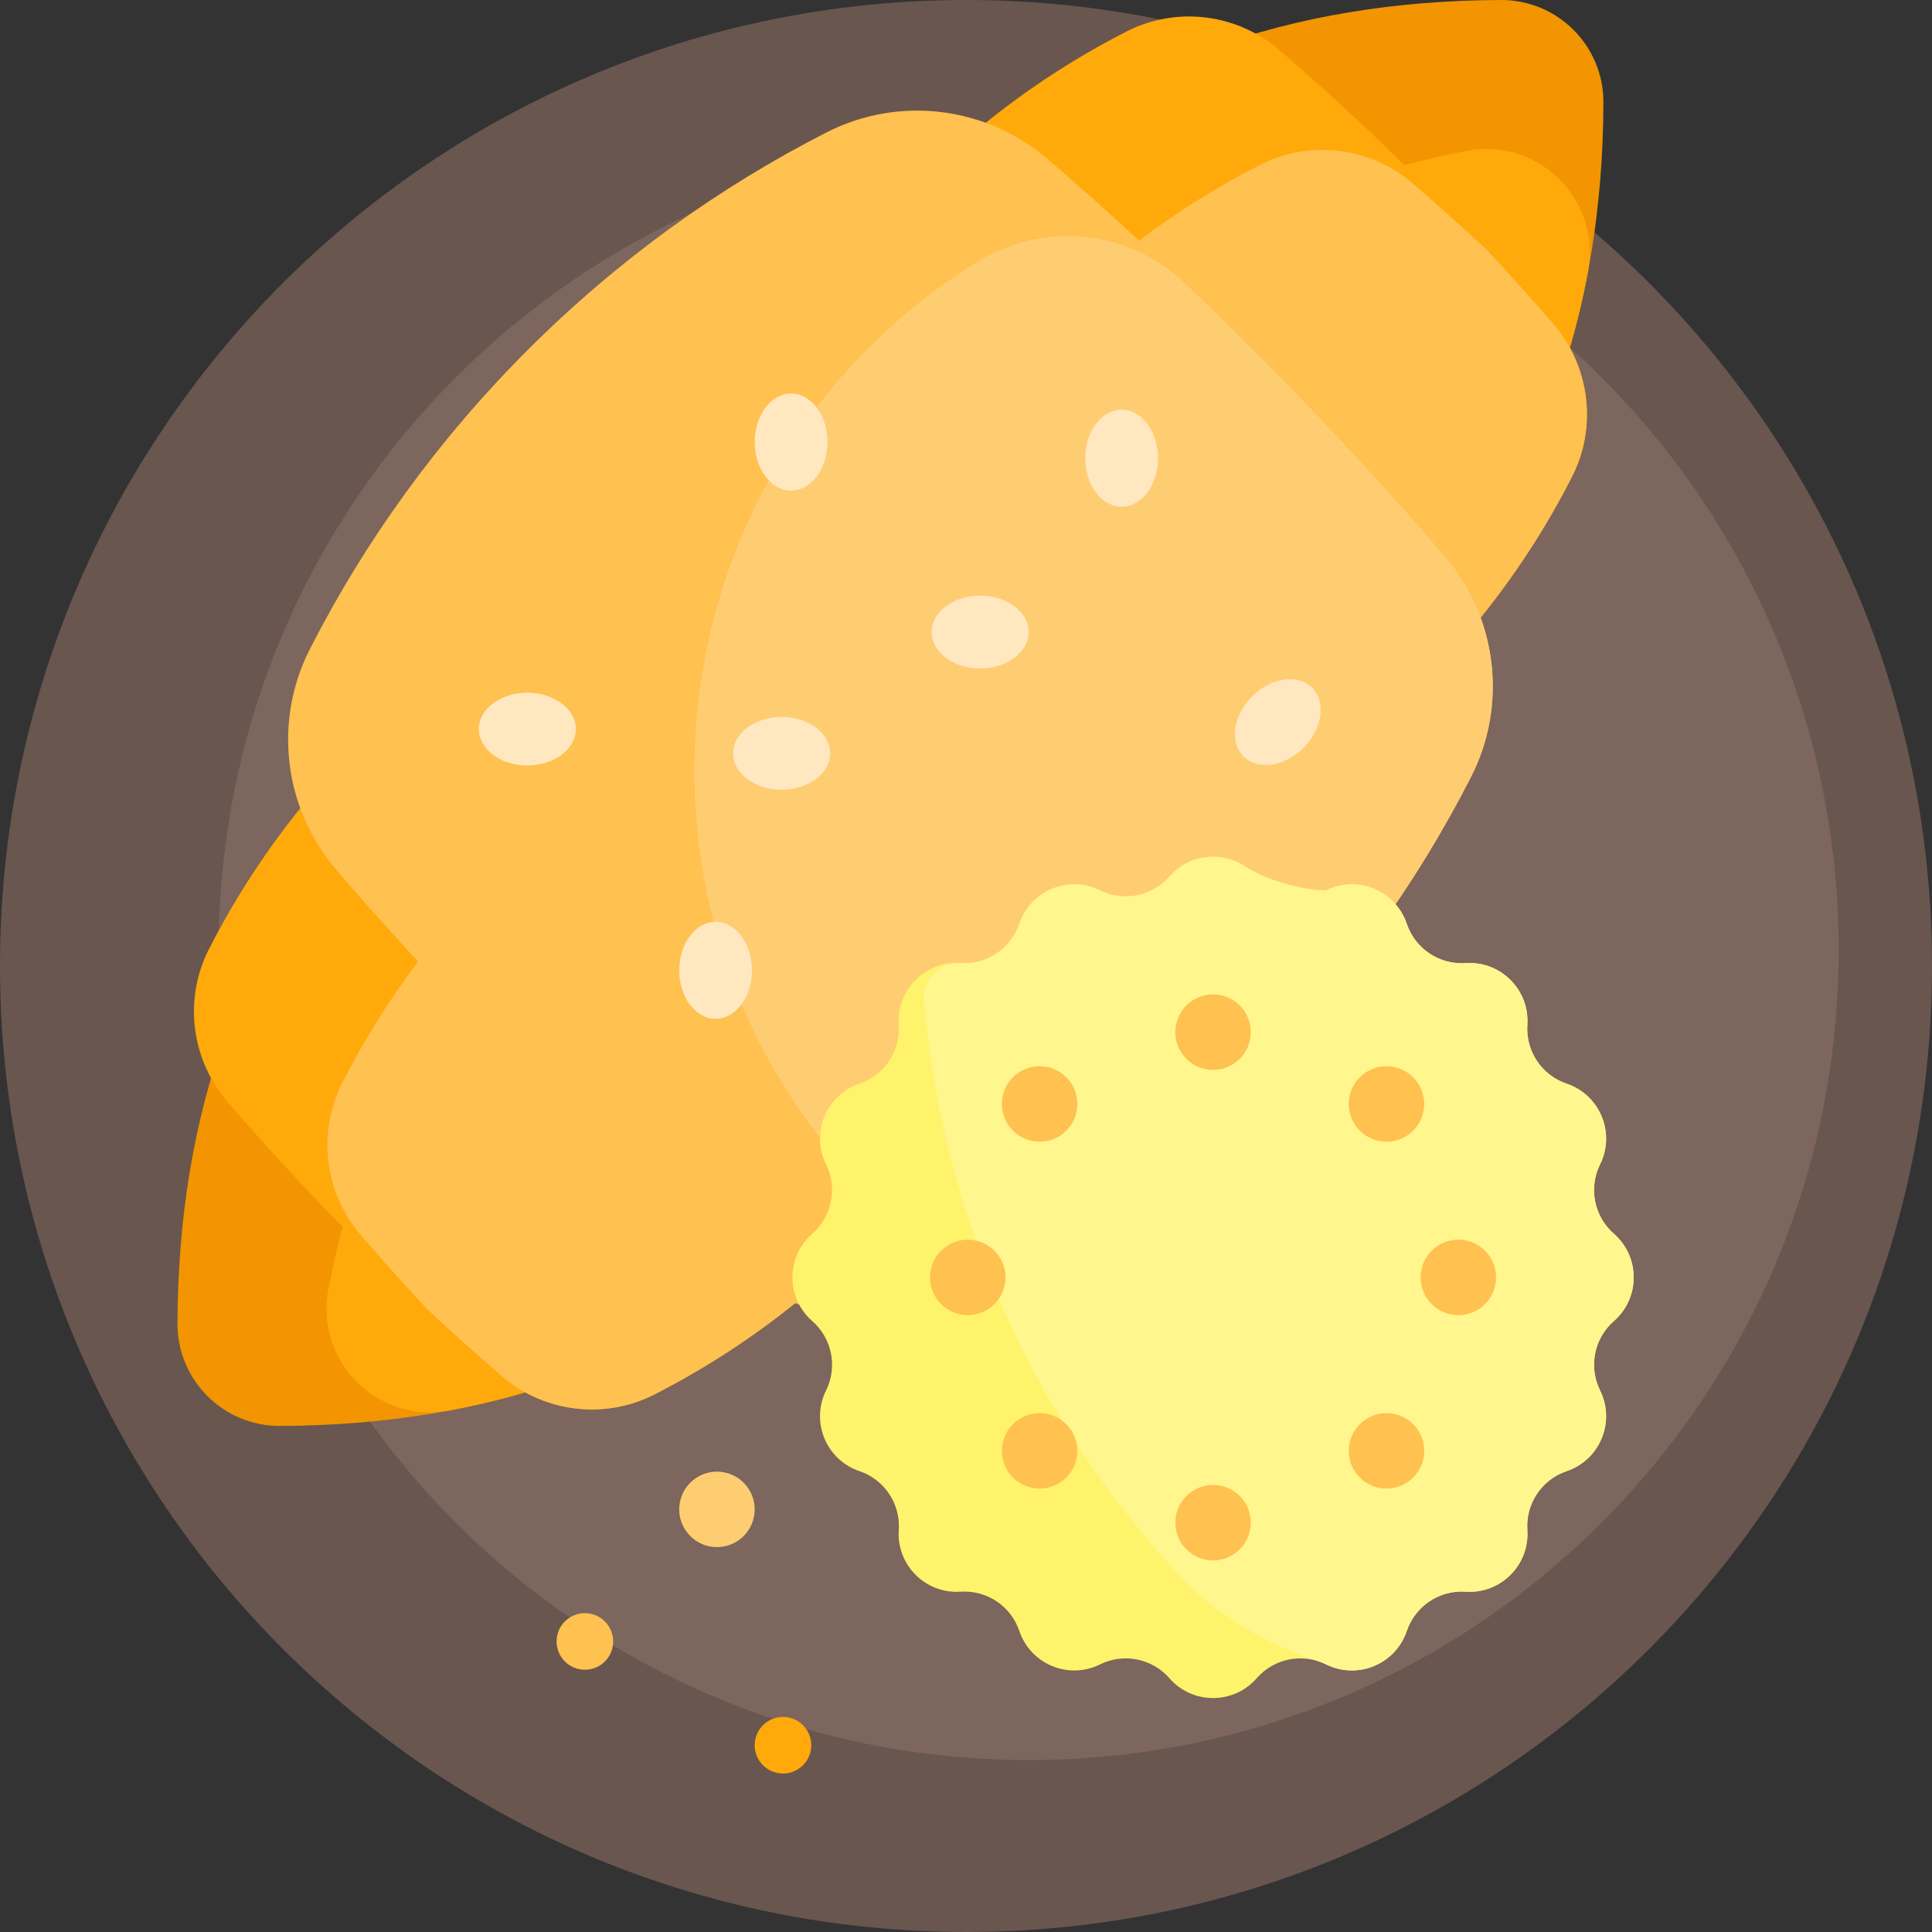 <svg id="Capa_1" enable-background="new 0 0 512 512" height="512" viewBox="0 0 512 512" width="512" xmlns="http://www.w3.org/2000/svg"><rect x="0" y="0" width="512" height="512" fill="#333333" stroke="none"/><g><path d="m512 256c0 141.385-114.615 256-256 256s-256-114.615-256-256 114.615-256 256-256 256 114.615 256 256z" fill="#69564e"/><path d="m487.268 251.776c0 118.553-96.106 214.66-214.66 214.66s-214.66-96.106-214.66-214.66 96.106-214.66 214.66-214.66 214.66 96.107 214.66 214.66z" fill="#7c665d"/><path d="m424.92 27.116c-.126 55.53-17.02 104.455-52.285 139.72-28.474 28.474-65.856 44.971-108.428 50.334-5.364 42.572-21.86 79.954-50.334 108.428-35.265 35.265-84.19 52.158-139.72 52.285-14.995.034-27.15-12.121-27.116-27.116.126-55.53 17.02-104.455 52.285-139.72 28.474-28.474 65.856-44.97 108.428-50.334 5.364-42.572 21.86-79.954 50.334-108.428 35.265-35.265 84.19-52.158 139.72-52.285 14.995-.034 27.15 12.121 27.116 27.116z" fill="#f29500"/><path d="m420.844 72.002c-1.293 6.886-2.896 13.617-4.814 20.176 5.75 10.474 6.119 23.289.545 34.212-10.072 19.739-23.366 38.257-39.882 54.773s-35.034 29.81-54.773 39.882c-13.237 6.754-29.251 4.782-40.511-4.916-.562-.484-1.123-.969-1.684-1.455-5.089 1.003-10.263 1.834-15.517 2.496-.662 5.254-1.494 10.428-2.496 15.517.486.561.972 1.122 1.455 1.684 9.698 11.26 11.671 27.275 4.916 40.512-10.072 19.739-23.366 38.257-39.882 54.773s-35.035 29.81-54.773 39.882c-10.924 5.574-23.738 5.204-34.212-.545-6.56 1.917-13.291 3.521-20.177 4.814-18.966 3.562-35.605-13.078-32.044-32.044 1.06-5.644 2.329-11.184 3.808-16.61-10.674-10.869-20.847-21.936-30.504-33.148-9.698-11.26-11.671-27.274-4.916-40.511 10.072-19.739 23.366-38.257 39.882-54.773s35.034-29.81 54.773-39.882c13.237-6.754 29.251-4.782 40.512 4.916 12.764 10.993 25.341 22.656 37.651 34.966.658.658 1.314 1.317 1.968 1.977 4.426-.828 8.914-1.529 13.463-2.102.573-4.548 1.273-9.037 2.102-13.463-.66-.655-1.319-1.31-1.977-1.969-12.31-12.31-23.973-24.887-34.966-37.651-9.698-11.26-11.671-27.274-4.916-40.512 10.072-19.739 23.366-38.257 39.882-54.773s35.034-29.81 54.773-39.882c13.237-6.755 29.251-4.782 40.512 4.916 11.212 9.656 22.279 19.83 33.148 30.504 5.427-1.479 10.967-2.748 16.611-3.808 18.965-3.562 35.605 13.078 32.043 32.044z" fill="#ffa90b"/><path d="m416.575 126.39c-6.656 13.043-14.719 25.554-24.188 37.306 4.947 13.552 4.264 28.832-2.54 42.166-14.573 28.558-33.806 55.351-57.702 79.247s-50.688 43.13-79.246 57.702c-13.333 6.803-28.614 7.487-42.166 2.54-11.752 9.47-24.263 17.533-37.306 24.188-13.237 6.754-29.251 4.782-40.512-4.916-6.606-5.69-13.162-11.559-19.657-17.605-6.045-6.495-11.915-13.051-17.604-19.657-9.698-11.26-11.671-27.274-4.916-40.511 5.663-11.099 12.345-21.811 20.046-31.999-7.373-8.013-14.56-16.088-21.56-24.216-14.031-16.292-16.885-39.461-7.113-58.612 14.573-28.558 33.806-55.351 57.702-79.247s50.688-43.13 79.247-57.702c19.152-9.773 42.321-6.919 58.613 7.113 8.127 7 16.202 14.188 24.215 21.56 10.188-7.7 20.9-14.382 31.999-20.046 13.237-6.754 29.251-4.782 40.512 4.916 6.606 5.69 13.162 11.56 19.657 17.605 6.045 6.495 11.915 13.051 17.605 19.657 9.696 11.26 11.669 27.274 4.914 40.511z" fill="#ffc14f"/><path d="m389.849 205.859c-14.573 28.56-33.807 55.353-57.703 79.249-13.784 13.784-28.531 26.016-44.026 36.698-17.673 12.183-41.596 10.325-56.915-4.712-.355-.349-.709-.7-1.062-1.052-61.775-61.773-61.431-163.176.743-224.548 8.711-8.598 18.171-15.981 28.168-22.148 17.418-10.744 39.902-8.568 54.735 5.532 6.16 5.856 12.281 11.822 18.356 17.897 17.811 17.811 34.686 36.008 50.592 54.477 14.03 16.29 16.883 39.457 7.112 58.607z" fill="#ffcd71"/><path d="m200 400c0 5.523-4.477 10-10 10s-10-4.477-10-10 4.477-10 10-10 10 4.477 10 10z" fill="#ffcd71"/><path d="m162.5 435c0 4.142-3.358 7.5-7.5 7.5s-7.5-3.358-7.5-7.5 3.358-7.5 7.5-7.5 7.5 3.358 7.5 7.5z" fill="#ffc14f"/><path d="m215 462.5c0 4.142-3.358 7.5-7.5 7.5s-7.5-3.358-7.5-7.5 3.358-7.5 7.5-7.5 7.5 3.358 7.5 7.5z" fill="#ffa90b"/><path d="m427.692 350.096c-5.252 4.589-6.754 12.14-3.658 18.39 4.13 8.337-.039 18.403-8.855 21.378-6.608 2.23-10.885 8.631-10.417 15.59.625 9.283-7.079 16.987-16.362 16.362-6.959-.469-13.36 3.809-15.59 10.417-2.975 8.816-13.041 12.985-21.378 8.855-6.25-3.096-13.8-1.594-18.39 3.658-6.122 7.006-17.017 7.006-23.139 0-4.589-5.252-12.14-6.754-18.39-3.658-8.337 4.13-18.403-.039-21.378-8.855-2.23-6.608-8.631-10.885-15.59-10.417-9.283.625-16.987-7.079-16.362-16.362.469-6.958-3.809-13.36-10.417-15.59-8.816-2.975-12.985-13.041-8.855-21.378 3.096-6.25 1.594-13.801-3.658-18.39-7.006-6.122-7.006-17.017 0-23.139 5.252-4.589 6.754-12.14 3.658-18.39-4.13-8.337.039-18.403 8.855-21.378 6.608-2.23 10.885-8.631 10.417-15.59-.625-9.283 7.079-16.987 16.362-16.362 6.958.469 13.36-3.809 15.59-10.417 2.975-8.816 13.041-12.985 21.378-8.855 6.25 3.096 13.801 1.594 18.39-3.658 6.122-7.006 17.017-7.006 23.139 0 4.589 5.252 12.14 6.754 18.39 3.658 8.337-4.13 18.403.039 21.378 8.855 2.23 6.608 8.631 10.885 15.59 10.417 9.283-.625 16.987 7.079 16.362 16.362-.469 6.959 3.809 13.36 10.417 15.59 8.816 2.975 12.985 13.041 8.855 21.378-3.096 6.25-1.594 13.8 3.658 18.39 7.006 6.122 7.006 17.017 0 23.139z" fill="#fff36c"/><path d="m427.692 350.096c-5.252 4.589-6.754 12.14-3.658 18.39 4.13 8.337-.039 18.403-8.855 21.378-6.608 2.23-10.885 8.631-10.417 15.59.625 9.283-7.079 16.987-16.362 16.362-6.959-.469-13.36 3.809-15.59 10.417-2.975 8.816-13.041 12.985-21.378 8.855-.631-.313-1.276-.578-1.929-.798-13.891-4.671-26.811-11.941-36.807-22.657-37.938-40.672-62.781-93.718-67.814-152.421-.472-5.511 4.028-10.312 9.55-9.98.038.002.076.005.114.007 6.958.469 13.36-3.809 15.59-10.417 2.975-8.816 13.041-12.985 21.378-8.855 6.25 3.096 13.801 1.594 18.39-3.658 5.181-5.929 13.781-6.841 20.013-2.734 5.376 3.543 15.077 6.392 21.516 6.392 8.337-4.13 18.403.039 21.378 8.855 2.23 6.608 8.631 10.885 15.59 10.417 9.283-.625 16.987 7.079 16.362 16.362-.469 6.958 3.809 13.36 10.417 15.59 8.816 2.975 12.985 13.041 8.855 21.378-3.096 6.25-1.594 13.801 3.658 18.39 7.005 6.12 7.005 17.015-.001 23.137z" fill="#fff68e"/><path d="m266.474 338.526c0 5.523-4.477 10-10 10s-10-4.477-10-10 4.477-10 10-10c5.522 0 10 4.478 10 10zm120-10c-5.523 0-10 4.477-10 10s4.477 10 10 10 10-4.477 10-10c0-5.522-4.478-10-10-10zm-65-65c-5.523 0-10 4.477-10 10s4.477 10 10 10 10-4.477 10-10c0-5.522-4.478-10-10-10zm0 130c-5.523 0-10 4.477-10 10s4.477 10 10 10 10-4.477 10-10c0-5.522-4.478-10-10-10zm-53.034-16.108c-3.905 3.905-3.905 10.237 0 14.142s10.237 3.905 14.142 0 3.905-10.237 0-14.142-10.236-3.906-14.142 0zm106.066-77.782c3.905-3.905 3.905-10.237 0-14.142s-10.237-3.905-14.142 0-3.905 10.237 0 14.142 10.237 3.905 14.142 0zm-106.066-14.142c-3.905 3.905-3.905 10.237 0 14.142s10.237 3.905 14.142 0 3.905-10.237 0-14.142c-3.905-3.906-10.236-3.906-14.142 0zm91.924 91.924c-3.905 3.905-3.905 10.237 0 14.142s10.237 3.905 14.142 0 3.905-10.237 0-14.142c-3.905-3.906-10.236-3.906-14.142 0z" fill="#ffc14f"/><path d="m199.286 257.143c0 7.101-4.317 12.857-9.643 12.857-5.325 0-9.643-5.756-9.643-12.857s4.317-12.857 9.643-12.857 9.643 5.756 9.643 12.857zm7.857-67.143c-7.101 0-12.857 4.317-12.857 9.643s5.756 9.643 12.857 9.643 12.857-4.317 12.857-9.643-5.756-9.643-12.857-9.643zm52.608-32.143c-7.101 0-12.857 4.317-12.857 9.643s5.756 9.643 12.857 9.643 12.857-4.317 12.857-9.643-5.756-9.643-12.857-9.643zm-120 25.714c-7.101 0-12.857 4.317-12.857 9.643 0 5.325 5.756 9.643 12.857 9.643s12.857-4.317 12.857-9.643c0-5.325-5.756-9.643-12.857-9.643zm207.976-1.298c-3.766-3.766-10.889-2.748-15.91 2.273s-6.039 12.144-2.273 15.91 10.889 2.748 15.91-2.273 6.038-12.144 2.273-15.91zm-50.476-73.702c-5.325 0-9.643 5.756-9.643 12.857s4.317 12.857 9.643 12.857 9.643-5.756 9.643-12.857c0-7.1-4.317-12.857-9.643-12.857zm-87.608 21.429c5.326 0 9.643-5.756 9.643-12.857s-4.317-12.857-9.643-12.857c-5.325 0-9.643 5.756-9.643 12.857s4.317 12.857 9.643 12.857z" fill="#ffe7c0"/></g></svg>